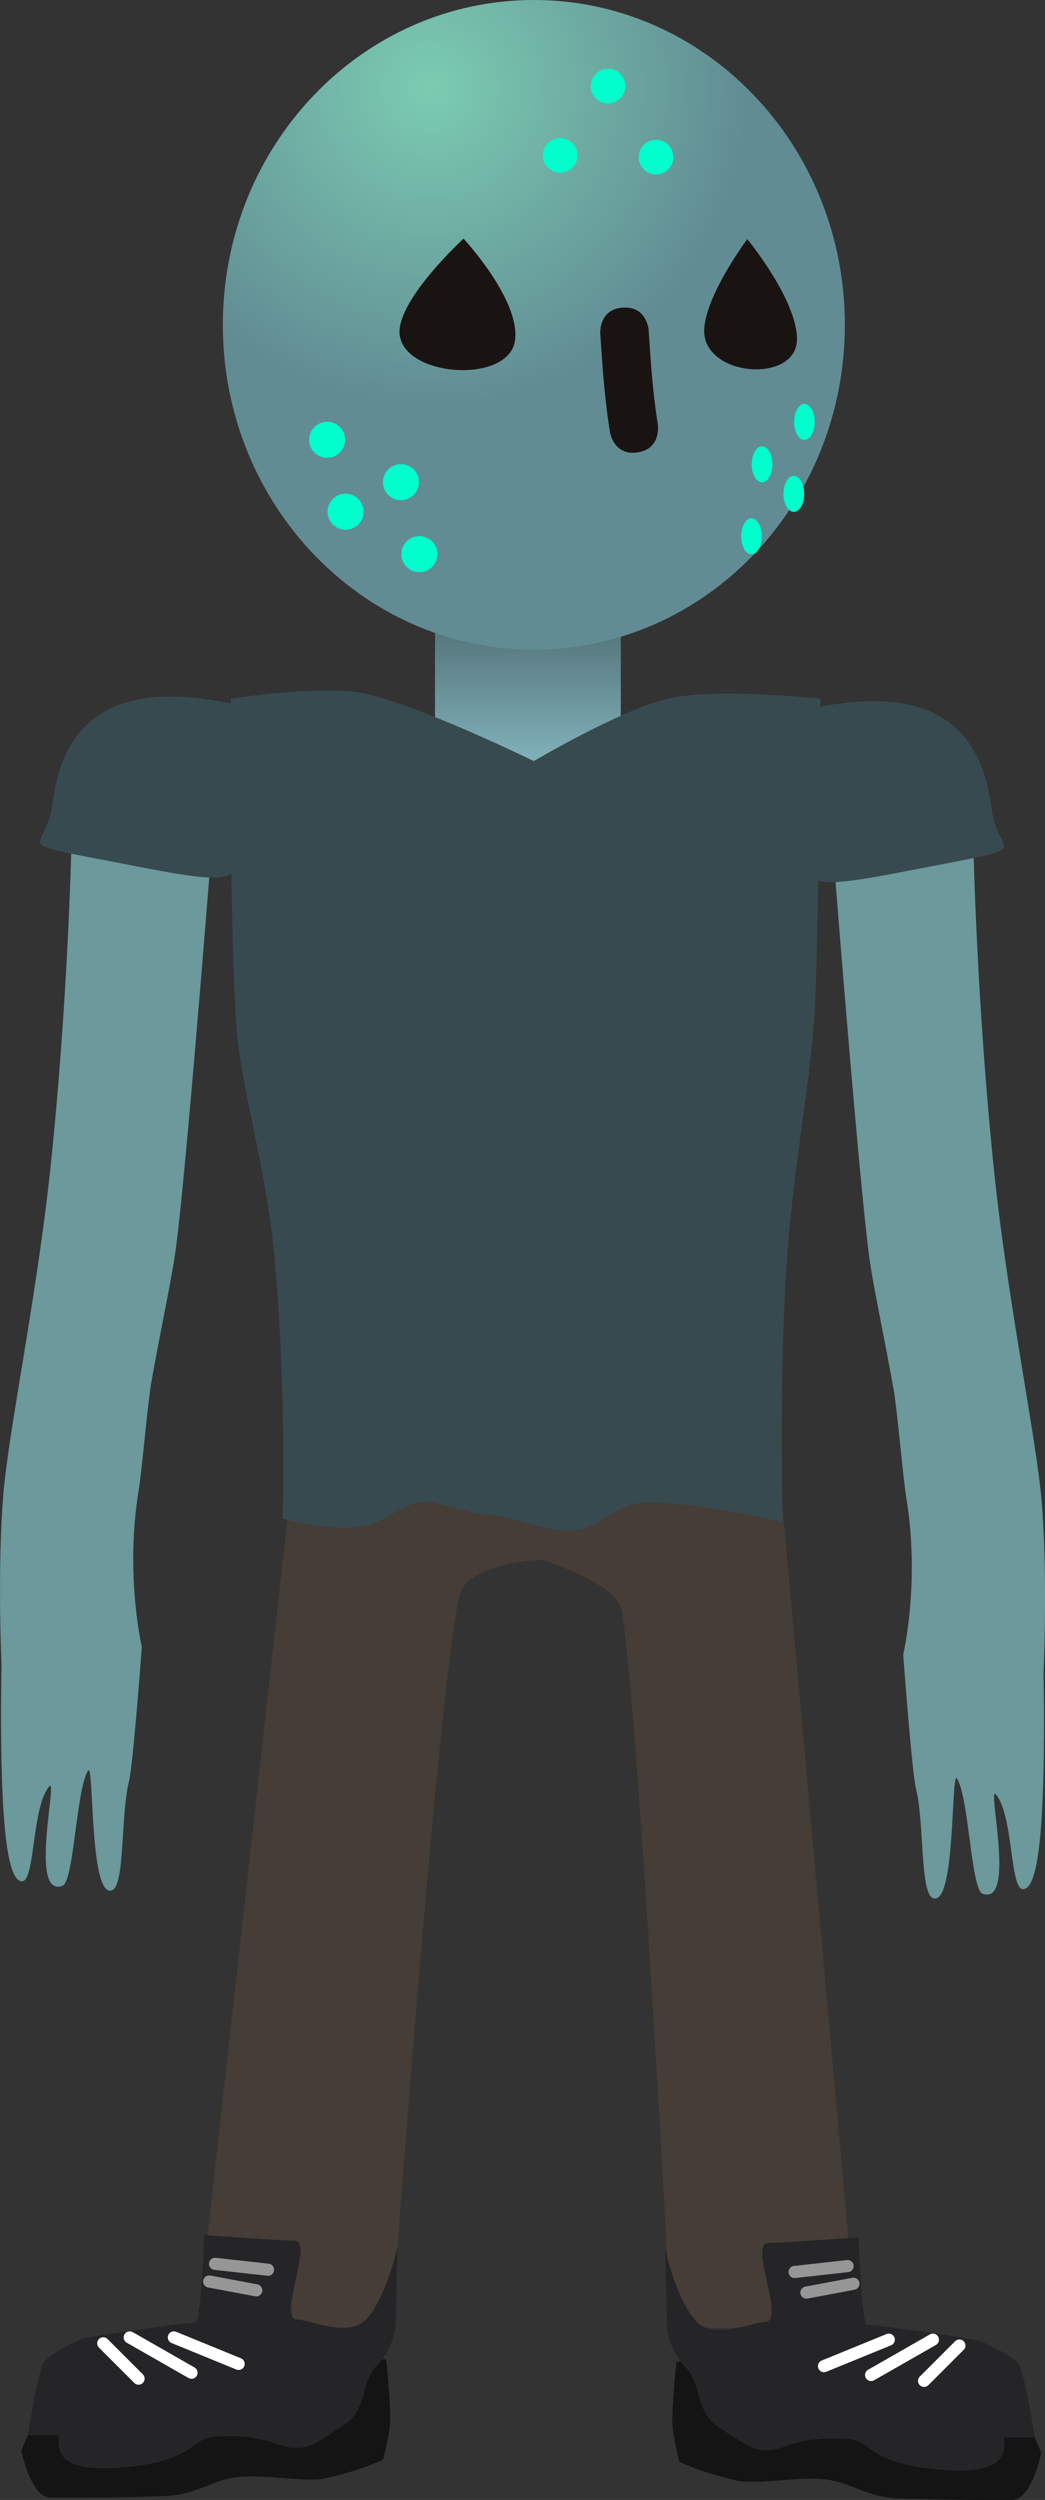 <svg version="1.1" xmlns="http://www.w3.org/2000/svg" xmlns:xlink="http://www.w3.org/1999/xlink" width="43.063" height="103.006" viewBox="0,0,43.063,103.006"><rect x="0" y="0" width="43.063" height="103.006" fill="#333333" stroke="none"/><defs><linearGradient x1="239.748" y1="156.512" x2="239.748" y2="163.363" gradientUnits="userSpaceOnUse" id="color-1"><stop offset="0" stop-color="#4f6d73"/><stop offset="1" stop-color="#86b9c2"/></linearGradient><radialGradient cx="235.712" cy="134.923" r="13.118" gradientUnits="userSpaceOnUse" id="color-2"><stop offset="0" stop-color="#7bccb1"/><stop offset="1" stop-color="#618c94"/></radialGradient></defs><g transform="translate(-217.994,-131.32)"><g data-paper-data="{&quot;isPaintingLayer&quot;:true}" fill-rule="nonzero" stroke-linejoin="miter" stroke-miterlimit="10" stroke-dasharray="" stroke-dashoffset="0" style="mix-blend-mode: normal"><g><path d="M226.123,227.236l3.759,-33.71c0,0 6.755,-2.183 9.822,-2.183c3.629,0 0.606,4.244 0.606,4.244c0,0 -3.092,0.088 -3.398,1.524c-0.936,4.391 -2.786,30.125 -2.786,30.125z" fill="#453d36" stroke="#000000" stroke-width="0" stroke-linecap="butt"/><path d="M218.873,232.292c0,0 0.611,-1.465 0.873,-1.989c0.214,-0.427 1.673,-1.043 1.673,-1.043c0,0 2.871,-0.528 4.241,-0.647c2.315,-0.2 8.249,-0.081 8.249,-0.081c0,0 0.187,1.782 0.164,2.537c-0.016,0.56 -0.286,1.586 -0.286,1.586c0,0 -0.81,0.425 -2.375,0.778c-0.849,0.192 -2.613,-0.209 -3.788,-0.029c-0.933,0.143 -1.583,0.712 -2.836,0.761c-2.06,0.081 -4.112,0.067 -4.704,0.067c-0.827,0 -1.213,-1.94 -1.213,-1.94z" data-paper-data="{&quot;index&quot;:null}" fill="#141415" stroke="#000000" stroke-width="0" stroke-linecap="butt"/><path d="M219.144,231.658c0,0 0.369,-2.435 0.631,-2.959c0.214,-0.427 1.673,-1.043 1.673,-1.043c0,0 3.235,-0.528 4.604,-0.647c0.233,-0.02 0.356,-3.6 0.356,-3.6c0,0 3.287,0.244 3.723,0.234c0.81,-0.018 -0.726,3.25 0.121,3.25c0.484,0 2.05,0.756 2.801,0.019c0.839,-0.824 1.325,-3.031 1.325,-3.031l-0.076,3.048c0,0 0.068,0.968 -0.808,1.886c-0.6,0.628 -0.391,1.791 -1.265,2.379c-1.272,0.856 -1.436,0.917 -1.785,0.97c-1,0.153 -1.278,-0.611 -3.587,-0.442c-1.104,0.081 -0.745,1.015 -3.881,1.269c-3.321,0.269 -2.37,-1.333 -2.618,-1.333c-0.827,0 -1.213,0 -1.213,0z" data-paper-data="{&quot;index&quot;:null}" fill="#252527" stroke="#000000" stroke-width="0" stroke-linecap="butt"/><path d="M225.159,227.628l2.668,1.091" fill="none" stroke="#ffffff" stroke-width="0.5" stroke-linecap="round"/><path d="M223.34,227.628l2.546,1.455" fill="none" stroke="#ffffff" stroke-width="0.5" stroke-linecap="round"/><path d="M223.704,229.326l-1.455,-1.455" fill="none" stroke="#ffffff" stroke-width="0.5" stroke-linecap="round"/><path d="M229.039,224.839l-2.183,-0.243" fill="none" stroke="#969696" stroke-width="0.5" stroke-linecap="round"/><path d="M226.614,225.324l1.94,0.364" fill="none" stroke="#969696" stroke-width="0.5" stroke-linecap="round"/></g><g><path d="M239.704,191.343c3.629,0 10.55,2.183 10.55,2.183l3.031,33.71h-7.639c0,0 -1.327,-25.538 -2.038,-29.57c-0.201,-1.143 -3.298,-2.079 -3.298,-2.079c0,0 -3.673,-4.244 -0.606,-4.244z" fill="#453d36" stroke="#000000" stroke-width="0" stroke-linecap="butt"/><path d="M259.693,234.326c-0.593,0 -2.644,0.014 -4.704,-0.067c-1.253,-0.049 -1.902,-0.618 -2.836,-0.761c-1.175,-0.18 -2.939,0.22 -3.788,0.029c-1.565,-0.353 -2.375,-0.778 -2.375,-0.778c0,0 -0.269,-1.025 -0.286,-1.586c-0.022,-0.755 0.164,-2.537 0.164,-2.537c0,0 5.934,-0.12 8.249,0.081c1.37,0.119 4.241,0.647 4.241,0.647c0,0 1.46,0.616 1.673,1.043c0.262,0.523 0.873,1.989 0.873,1.989c0,0 -0.386,1.94 -1.213,1.94z" data-paper-data="{&quot;index&quot;:null}" fill="#141415" stroke="#000000" stroke-width="0" stroke-linecap="butt"/><path d="M259.422,231.751c-0.248,0 0.702,1.602 -2.618,1.333c-3.136,-0.254 -2.776,-1.188 -3.881,-1.269c-2.309,-0.169 -2.588,0.595 -3.587,0.442c-0.348,-0.053 -0.513,-0.115 -1.785,-0.97c-0.875,-0.589 -0.666,-1.751 -1.265,-2.379c-0.876,-0.917 -0.808,-1.886 -0.808,-1.886l-0.076,-3.048c0,0 0.486,2.207 1.325,3.031c0.751,0.738 2.317,-0.019 2.801,-0.019c0.847,-0 -0.689,-3.268 0.121,-3.25c0.435,0.01 3.723,-0.234 3.723,-0.234c0,0 0.123,3.58 0.356,3.6c1.37,0.119 4.604,0.647 4.604,0.647c0,0 1.46,0.616 1.673,1.043c0.262,0.523 0.631,2.959 0.631,2.959c0,0 -0.386,0 -1.213,0z" data-paper-data="{&quot;index&quot;:null}" fill="#252527" stroke="#000000" stroke-width="0" stroke-linecap="butt"/><path d="M254.619,227.721l-2.668,1.091" fill="none" stroke="#ffffff" stroke-width="0.5" stroke-linecap="round"/><path d="M256.438,227.721l-2.546,1.455" fill="none" stroke="#ffffff" stroke-width="0.5" stroke-linecap="round"/><path d="M256.074,229.418l1.455,-1.455" fill="none" stroke="#ffffff" stroke-width="0.5" stroke-linecap="round"/><path d="M252.922,224.689l-2.183,0.243" fill="none" stroke="#969696" stroke-width="0.5" stroke-linecap="round"/><path d="M253.164,225.417l-1.94,0.364" fill="none" stroke="#969696" stroke-width="0.5" stroke-linecap="round"/></g><path d="M218.091,205.057c-0.097,-2.347 -0.034,-5.14 -0.034,-5.14c0,0 -0.183,-3.993 0.079,-7.079c0.221,-2.608 1.382,-8.156 1.937,-13.398c0.737,-6.968 0.872,-13.555 0.872,-13.555l5.682,1.461c0,0 -1.02,12.949 -1.417,15.639c-0.185,1.251 -0.622,3.256 -0.98,5.289c-0.151,0.859 -0.384,3.613 -0.521,4.45c-0.573,3.482 0.13,6.447 0.13,6.447c0,0 -0.357,4.848 -0.529,5.537c-0.352,1.413 -0.155,4.327 -0.712,4.502c-0.939,0.294 -0.717,-5.373 -0.981,-4.929c-0.493,0.83 -0.571,4.567 -1.051,4.741c-1.399,0.508 -0.165,-4.54 -0.546,-4.092c-0.72,0.846 -0.574,3.877 -1.11,3.905c-0.516,0.026 -0.731,-1.665 -0.818,-3.777z" data-paper-data="{&quot;index&quot;:null}" fill="#6b999c" stroke="#000000" stroke-width="0" stroke-linecap="butt"/><path d="M260.143,209.16c-0.536,-0.027 -0.39,-3.058 -1.11,-3.905c-0.381,-0.448 0.853,4.599 -0.546,4.092c-0.48,-0.174 -0.558,-3.911 -1.051,-4.741c-0.264,-0.444 -0.042,5.222 -0.981,4.929c-0.558,-0.174 -0.361,-3.089 -0.712,-4.502c-0.171,-0.688 -0.529,-5.537 -0.529,-5.537c0,0 0.703,-2.965 0.13,-6.447c-0.138,-0.837 -0.37,-3.591 -0.521,-4.45c-0.358,-2.033 -0.796,-4.038 -0.98,-5.289c-0.397,-2.69 -1.417,-15.639 -1.417,-15.639l5.682,-1.461c0,0 0.135,6.588 0.872,13.555c0.554,5.241 1.716,10.79 1.937,13.398c0.262,3.087 0.079,7.079 0.079,7.079c0,0 0.062,2.793 -0.034,5.14c-0.087,2.112 -0.302,3.803 -0.818,3.777z" data-paper-data="{&quot;index&quot;:null}" fill="#6b999c" stroke="#000000" stroke-width="0" stroke-linecap="butt"/><path d="M227.939,165.548c-0.254,1.962 0.379,2.386 -4.331,1.465c-5.571,-1.09 -3.722,-0.513 -3.468,-2.475c0.254,-1.962 1.087,-5.485 7.161,-4.27c3.163,0.633 0.892,3.318 0.638,5.281z" fill="#374a50" stroke="#000000" stroke-width="0" stroke-linecap="butt"/><path d="M251.707,160.457c6.074,-1.215 6.907,2.308 7.161,4.27c0.254,1.962 2.104,1.386 -3.468,2.475c-4.709,0.921 -4.076,0.497 -4.331,-1.465c-0.254,-1.962 -2.526,-4.648 0.638,-5.281z" data-paper-data="{&quot;index&quot;:null}" fill="#374a50" stroke="#000000" stroke-width="0" stroke-linecap="butt"/><path d="M235.92,163.363v-6.851h7.656v6.851z" fill="url(#color-1)" stroke="#000000" stroke-width="0" stroke-linecap="butt"/><path d="M229.64,193.887c0,0 0.167,-5.56 -0.353,-10.944c-0.353,-3.658 -1.405,-6.959 -1.562,-9.453c-0.294,-4.681 -0.21,-13.382 -0.21,-13.382c0,0 3.692,-0.585 5.469,-0.219c2.263,0.466 7.007,2.789 7.007,2.789c0,0 3.677,-2.171 5.59,-2.587c2.019,-0.439 6.224,0.017 6.224,0.017c0,0 -0.069,9.217 -0.227,12.656c-0.14,3.043 -0.89,6.368 -1.183,10.873c-0.303,4.643 -0.148,10.422 -0.148,10.422c0,0 -2.757,-0.769 -5.572,-0.838c-1.278,-0.031 -1.791,1.006 -2.999,1.165c-0.965,0.127 -2.636,-0.613 -3.561,-0.65c-0.699,-0.028 -2.044,-0.531 -2.538,-0.535c-0.998,-0.008 -1.616,0.865 -2.773,1.025c-1.345,0.185 -3.164,-0.339 -3.164,-0.339z" fill="#374a50" stroke="#292e32" stroke-width="0" stroke-linecap="butt"/><g stroke="none" stroke-linecap="butt"><path d="M252.809,144.704c0,7.392 -5.738,13.384 -12.816,13.384c-7.078,0 -12.816,-5.992 -12.816,-13.384c0,-7.392 5.738,-13.384 12.816,-13.384c7.078,0 12.816,5.992 12.816,13.384z" fill="url(#color-2)" stroke-width="0"/><path d="M244.264,149.961c-0.989,0.148 -1.137,-0.841 -1.137,-0.841l-0.045,-0.304c-0.187,-1.253 -0.269,-2.496 -0.352,-3.759c0,0 -0.065,-0.998 0.932,-1.063c0.998,-0.065 1.063,0.932 1.063,0.932c0.079,1.208 0.154,2.397 0.334,3.594l0.045,0.304c0,0 0.148,0.989 -0.841,1.137z" fill="#191412" stroke-width="0.5"/><path d="M247.055,145.296c-0.36,-1.311 1.733,-4.124 1.733,-4.124c0,0 2.022,2.454 2.049,4.096c0.029,1.746 -3.341,1.632 -3.782,0.028z" fill="#191412" stroke-width="0.5"/><path d="M234.474,145.191c-0.267,-1.386 2.621,-4.039 2.621,-4.039c0,0 2.336,2.508 2.124,4.182c-0.226,1.782 -4.417,1.553 -4.744,-0.143z" data-paper-data="{&quot;index&quot;:null}" fill="#191412" stroke-width="0.5"/><g fill="#00ffcc" stroke-width="0.5"><path d="M234.535,154.153c0,-0.41 0.332,-0.742 0.742,-0.742c0.41,0 0.742,0.332 0.742,0.742c0,0.41 -0.332,0.742 -0.742,0.742c-0.41,0 -0.742,-0.332 -0.742,-0.742z"/><path d="M233.775,151.187c0,-0.41 0.332,-0.742 0.742,-0.742c0.41,0 0.742,0.332 0.742,0.742c0,0.41 -0.332,0.742 -0.742,0.742c-0.41,0 -0.742,-0.332 -0.742,-0.742z"/><path d="M231.494,152.404c0,-0.41 0.332,-0.742 0.742,-0.742c0.41,0 0.742,0.332 0.742,0.742c0,0.41 -0.332,0.742 -0.742,0.742c-0.41,0 -0.742,-0.332 -0.742,-0.742z"/><path d="M230.733,149.439c0,-0.41 0.332,-0.742 0.742,-0.742c0.41,0 0.742,0.332 0.742,0.742c0,0.41 -0.332,0.742 -0.742,0.742c-0.41,0 -0.742,-0.332 -0.742,-0.742z"/></g><g data-paper-data="{&quot;index&quot;:null}" fill="#00ffcc" stroke-width="0.5"><path d="M248.962,154.16c-0.235,0 -0.426,-0.332 -0.426,-0.742c0,-0.41 0.191,-0.742 0.426,-0.742c0.235,0 0.426,0.332 0.426,0.742c0,0.41 -0.191,0.742 -0.426,0.742z"/><path d="M249.398,151.194c-0.235,0 -0.426,-0.332 -0.426,-0.742c0,-0.41 0.191,-0.742 0.426,-0.742c0.235,0 0.426,0.332 0.426,0.742c0,0.41 -0.191,0.742 -0.426,0.742z"/><path d="M250.707,152.411c-0.235,0 -0.426,-0.332 -0.426,-0.742c0,-0.41 0.191,-0.742 0.426,-0.742c0.235,0 0.426,0.332 0.426,0.742c0,0.41 -0.191,0.742 -0.426,0.742z"/><path d="M251.143,149.446c-0.235,0 -0.426,-0.332 -0.426,-0.742c0,-0.41 0.191,-0.742 0.426,-0.742c0.235,0 0.426,0.332 0.426,0.742c0,0.41 -0.191,0.742 -0.426,0.742z"/></g><g fill="#00ffcc" stroke-width="0.5"><path d="M240.361,137.721c0,-0.395 0.32,-0.714 0.714,-0.714c0.395,0 0.714,0.32 0.714,0.714c0,0.395 -0.32,0.714 -0.714,0.714c-0.395,0 -0.714,-0.32 -0.714,-0.714z"/><path d="M242.336,134.867c0,-0.395 0.32,-0.714 0.714,-0.714c0.395,0 0.714,0.32 0.714,0.714c0,0.395 -0.32,0.714 -0.714,0.714c-0.395,0 -0.714,-0.32 -0.714,-0.714z"/><path d="M244.312,137.794c0,-0.395 0.32,-0.714 0.714,-0.714c0.395,0 0.714,0.32 0.714,0.714c0,0.395 -0.32,0.714 -0.714,0.714c-0.395,0 -0.714,-0.32 -0.714,-0.714z"/></g></g></g></g></svg>